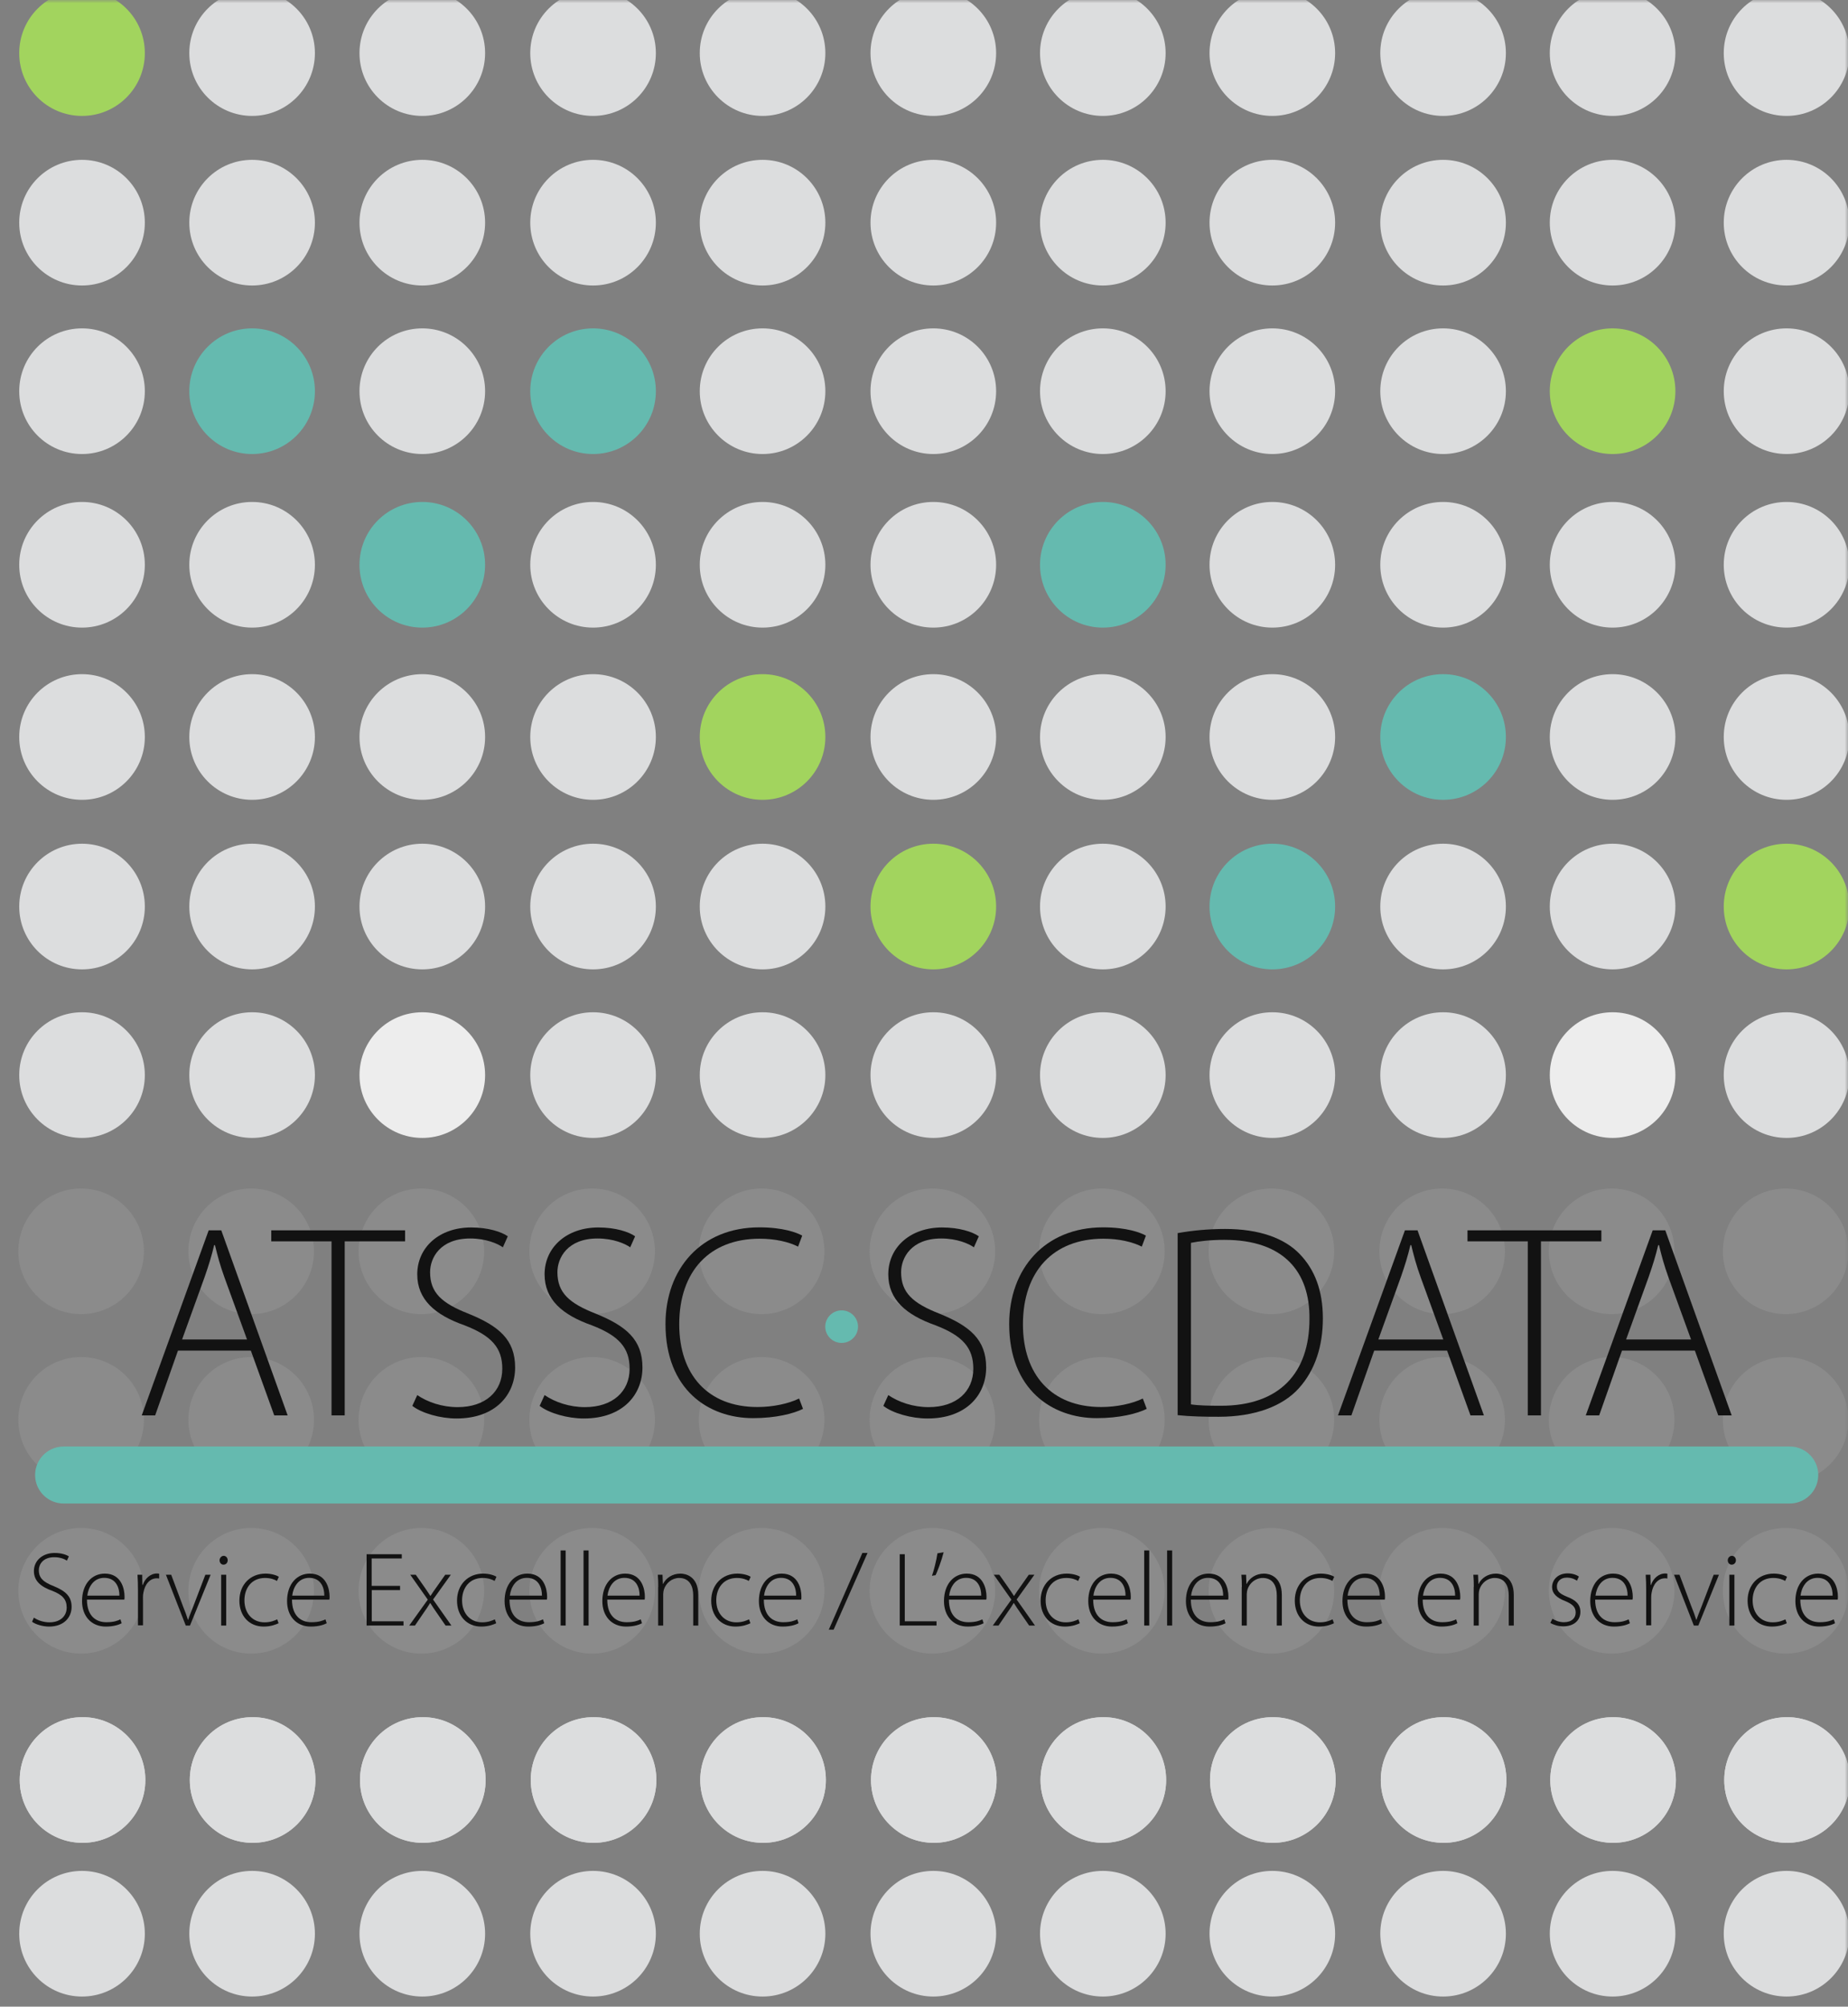 <svg width="281" height="305" viewBox="0 0 281 305" fill="none" xmlns="http://www.w3.org/2000/svg">
<rect x="0" y="0" width="281" height="305" fill="#808080" stroke="none"/>
<mask id="mask0_218_700" style="mask-type:alpha" maskUnits="userSpaceOnUse" x="0" y="0" width="281" height="305">
<rect width="281" height="305" fill="#D9D9D9"/>
</mask>
<g mask="url(#mask0_218_700)">
<path d="M12.473 303.465C17.754 303.465 22.023 299.196 22.023 293.916C22.023 288.635 17.754 284.366 12.473 284.366C7.193 284.366 2.924 288.635 2.924 293.916C2.924 299.196 7.193 303.465 12.473 303.465Z" fill="#DCDDDE"/>
<path d="M38.334 303.465C43.615 303.465 47.884 299.196 47.884 293.916C47.884 288.635 43.615 284.366 38.334 284.366C33.054 284.366 28.785 288.635 28.785 293.916C28.802 299.196 33.072 303.465 38.334 303.465Z" fill="#DCDDDE"/>
<path d="M64.213 303.465C69.493 303.465 73.763 299.196 73.763 293.916C73.763 288.635 69.493 284.366 64.213 284.366C58.933 284.366 54.663 288.635 54.663 293.916C54.663 299.196 58.933 303.465 64.213 303.465Z" fill="#DCDDDE"/>
<path d="M90.178 303.465C95.458 303.465 99.728 299.196 99.728 293.916C99.728 288.635 95.458 284.366 90.178 284.366C84.898 284.366 80.628 288.635 80.628 293.916C80.628 299.196 84.898 303.465 90.178 303.465Z" fill="#DCDDDE"/>
<path d="M141.917 303.465C147.197 303.465 151.467 299.196 151.467 293.916C151.467 288.635 147.197 284.366 141.917 284.366C136.637 284.366 132.367 288.635 132.367 293.916C132.367 299.196 136.654 303.465 141.917 303.465Z" fill="#DCDDDE"/>
<path d="M219.43 303.465C224.71 303.465 228.98 299.196 228.98 293.916C228.98 288.635 224.71 284.366 219.43 284.366C214.15 284.366 209.88 288.635 209.88 293.916C209.898 299.196 214.167 303.465 219.43 303.465Z" fill="#DCDDDE"/>
<path d="M115.952 303.465C121.232 303.465 125.501 299.196 125.501 293.916C125.501 288.635 121.232 284.366 115.952 284.366C110.671 284.366 106.402 288.635 106.402 293.916C106.402 299.196 110.689 303.465 115.952 303.465Z" fill="#DCDDDE"/>
<path d="M193.465 303.465C198.745 303.465 203.014 299.196 203.014 293.916C203.014 288.635 198.745 284.366 193.465 284.366C188.185 284.366 183.915 288.635 183.915 293.916C183.932 299.196 188.202 303.465 193.465 303.465Z" fill="#DCDDDE"/>
<path d="M167.691 303.465C172.971 303.465 177.24 299.196 177.24 293.916C177.24 288.635 172.971 284.366 167.691 284.366C162.41 284.366 158.141 288.635 158.141 293.916C158.141 299.196 162.428 303.465 167.691 303.465Z" fill="#DCDDDE"/>
<path d="M245.204 303.465C250.484 303.465 254.753 299.196 254.753 293.916C254.753 288.635 250.484 284.366 245.204 284.366C239.923 284.366 235.654 288.635 235.654 293.916C235.671 299.196 239.941 303.465 245.204 303.465Z" fill="#DCDDDE"/>
<path d="M271.657 303.465C276.937 303.465 281.206 299.196 281.206 293.916C281.206 288.635 276.937 284.366 271.657 284.366C266.377 284.366 262.107 288.635 262.107 293.916C262.107 299.196 266.377 303.465 271.657 303.465Z" fill="#DCDDDE"/>
<path d="M12.473 172.959C17.754 172.959 22.023 168.689 22.023 163.409C22.023 158.129 17.754 153.859 12.473 153.859C7.193 153.859 2.924 158.129 2.924 163.409C2.924 168.689 7.193 172.959 12.473 172.959Z" fill="#DCDDDE"/>
<path d="M38.334 172.959C43.614 172.959 47.884 168.689 47.884 163.409C47.884 158.129 43.614 153.859 38.334 153.859C33.054 153.859 28.784 158.129 28.784 163.409C28.784 168.689 33.071 172.959 38.334 172.959Z" fill="#DCDDDE"/>
<path d="M64.213 172.959C69.493 172.959 73.763 168.689 73.763 163.409C73.763 158.129 69.493 153.859 64.213 153.859C58.933 153.859 54.663 158.129 54.663 163.409C54.663 168.689 58.933 172.959 64.213 172.959Z" fill="#EDEDED"/>
<path d="M90.178 172.959C95.458 172.959 99.728 168.689 99.728 163.409C99.728 158.129 95.458 153.859 90.178 153.859C84.898 153.859 80.628 158.129 80.628 163.409C80.628 168.689 84.898 172.959 90.178 172.959Z" fill="#DCDDDE"/>
<path d="M141.917 172.959C147.197 172.959 151.466 168.689 151.466 163.409C151.466 158.129 147.197 153.859 141.917 153.859C136.637 153.859 132.367 158.129 132.367 163.409C132.367 168.689 136.654 172.959 141.917 172.959Z" fill="#DCDDDE"/>
<path d="M219.43 172.959C224.71 172.959 228.98 168.689 228.98 163.409C228.98 158.129 224.71 153.859 219.43 153.859C214.15 153.859 209.88 158.129 209.88 163.409C209.88 168.689 214.167 172.959 219.43 172.959Z" fill="#DCDDDE"/>
<path d="M115.952 172.959C121.232 172.959 125.501 168.689 125.501 163.409C125.501 158.129 121.232 153.859 115.952 153.859C110.671 153.859 106.402 158.129 106.402 163.409C106.402 168.689 110.689 172.959 115.952 172.959Z" fill="#DCDDDE"/>
<path d="M193.464 172.959C198.745 172.959 203.014 168.689 203.014 163.409C203.014 158.129 198.745 153.859 193.464 153.859C188.184 153.859 183.915 158.129 183.915 163.409C183.915 168.689 188.202 172.959 193.464 172.959Z" fill="#DCDDDE"/>
<path d="M167.691 172.959C172.971 172.959 177.24 168.689 177.24 163.409C177.24 158.129 172.971 153.859 167.691 153.859C162.411 153.859 158.141 158.129 158.141 163.409C158.141 168.689 162.428 172.959 167.691 172.959Z" fill="#DCDDDE"/>
<path d="M245.204 172.959C250.484 172.959 254.753 168.689 254.753 163.409C254.753 158.129 250.484 153.859 245.204 153.859C239.923 153.859 235.654 158.129 235.654 163.409C235.654 168.689 239.941 172.959 245.204 172.959Z" fill="#EDEDED"/>
<path d="M271.657 172.959C276.937 172.959 281.207 168.689 281.207 163.409C281.207 158.129 276.937 153.859 271.657 153.859C266.377 153.859 262.107 158.129 262.107 163.409C262.107 168.689 266.377 172.959 271.657 172.959Z" fill="#DCDDDE"/>
<g opacity="0.12">
<path d="M12.334 199.743C17.614 199.743 21.884 195.473 21.884 190.193C21.884 184.913 17.614 180.644 12.334 180.644C7.054 180.644 2.784 184.913 2.784 190.193C2.784 195.473 7.054 199.743 12.334 199.743Z" fill="#DCDDDE"/>
<path d="M38.195 199.743C43.475 199.743 47.745 195.473 47.745 190.193C47.745 184.913 43.475 180.643 38.195 180.643C32.915 180.643 28.645 184.913 28.645 190.193C28.645 195.473 32.932 199.743 38.195 199.743Z" fill="#DCDDDE"/>
<path d="M64.073 199.743C69.353 199.743 73.623 195.473 73.623 190.193C73.623 184.913 69.353 180.643 64.073 180.643C58.793 180.643 54.524 184.913 54.524 190.193C54.524 195.473 58.793 199.743 64.073 199.743Z" fill="#DCDDDE"/>
<path d="M90.038 199.743C95.319 199.743 99.588 195.473 99.588 190.193C99.588 184.913 95.319 180.643 90.038 180.643C84.758 180.643 80.489 184.913 80.489 190.193C80.489 195.473 84.758 199.743 90.038 199.743Z" fill="#DCDDDE"/>
<path d="M141.778 199.743C147.058 199.743 151.327 195.473 151.327 190.193C151.327 184.913 147.058 180.643 141.778 180.643C136.498 180.643 132.228 184.913 132.228 190.193C132.228 195.473 136.498 199.743 141.778 199.743Z" fill="#DCDDDE"/>
<path d="M219.291 199.743C224.571 199.743 228.84 195.473 228.84 190.193C228.84 184.913 224.571 180.643 219.291 180.643C214.01 180.643 209.741 184.913 209.741 190.193C209.741 195.473 214.028 199.743 219.291 199.743Z" fill="#DCDDDE"/>
<path d="M115.812 199.743C121.092 199.743 125.362 195.473 125.362 190.193C125.362 184.913 121.092 180.643 115.812 180.643C110.532 180.643 106.262 184.913 106.262 190.193C106.262 195.473 110.532 199.743 115.812 199.743Z" fill="#DCDDDE"/>
<path d="M193.325 199.743C198.606 199.743 202.875 195.473 202.875 190.193C202.875 184.913 198.606 180.643 193.325 180.643C188.045 180.643 183.776 184.913 183.776 190.193C183.776 195.473 188.063 199.743 193.325 199.743Z" fill="#DCDDDE"/>
<path d="M167.551 199.743C172.831 199.743 177.101 195.473 177.101 190.193C177.101 184.913 172.831 180.643 167.551 180.643C162.271 180.643 158.002 184.913 158.002 190.193C158.002 195.473 162.271 199.743 167.551 199.743Z" fill="#DCDDDE"/>
<path d="M245.064 199.743C250.344 199.743 254.614 195.473 254.614 190.193C254.614 184.913 250.344 180.643 245.064 180.643C239.784 180.643 235.514 184.913 235.514 190.193C235.514 195.473 239.801 199.743 245.064 199.743Z" fill="#DCDDDE"/>
<path d="M271.517 199.743C276.798 199.743 281.067 195.473 281.067 190.193C281.067 184.913 276.798 180.643 271.517 180.643C266.237 180.643 261.968 184.913 261.968 190.193C261.968 195.473 266.237 199.743 271.517 199.743Z" fill="#DCDDDE"/>
</g>
<g opacity="0.12">
<path d="M12.334 225.36C17.614 225.36 21.884 221.091 21.884 215.811C21.884 210.53 17.614 206.261 12.334 206.261C7.054 206.261 2.784 210.53 2.784 215.811C2.784 221.091 7.054 225.36 12.334 225.36Z" fill="#DCDDDE"/>
<path d="M38.195 225.36C43.475 225.36 47.745 221.091 47.745 215.811C47.745 210.53 43.475 206.261 38.195 206.261C32.915 206.261 28.645 210.53 28.645 215.811C28.645 221.091 32.932 225.36 38.195 225.36Z" fill="#DCDDDE"/>
<path d="M64.073 225.36C69.353 225.36 73.623 221.091 73.623 215.811C73.623 210.53 69.353 206.261 64.073 206.261C58.793 206.261 54.524 210.53 54.524 215.811C54.524 221.091 58.793 225.36 64.073 225.36Z" fill="#DCDDDE"/>
<path d="M90.038 225.36C95.319 225.36 99.588 221.091 99.588 215.811C99.588 210.53 95.319 206.261 90.038 206.261C84.758 206.261 80.489 210.53 80.489 215.811C80.489 221.091 84.758 225.36 90.038 225.36Z" fill="#DCDDDE"/>
<path d="M141.778 225.36C147.058 225.36 151.327 221.091 151.327 215.811C151.327 210.53 147.058 206.261 141.778 206.261C136.498 206.261 132.228 210.53 132.228 215.811C132.228 221.091 136.498 225.36 141.778 225.36Z" fill="#DCDDDE"/>
<path d="M219.291 225.36C224.571 225.36 228.84 221.091 228.84 215.811C228.84 210.53 224.571 206.261 219.291 206.261C214.01 206.261 209.741 210.53 209.741 215.811C209.741 221.091 214.028 225.36 219.291 225.36Z" fill="#DCDDDE"/>
<path d="M115.812 225.36C121.092 225.36 125.362 221.091 125.362 215.811C125.362 210.53 121.092 206.261 115.812 206.261C110.532 206.261 106.262 210.53 106.262 215.811C106.262 221.091 110.532 225.36 115.812 225.36Z" fill="#DCDDDE"/>
<path d="M193.325 225.36C198.606 225.36 202.875 221.091 202.875 215.811C202.875 210.53 198.606 206.261 193.325 206.261C188.045 206.261 183.776 210.53 183.776 215.811C183.776 221.091 188.063 225.36 193.325 225.36Z" fill="#DCDDDE"/>
<path d="M167.551 225.36C172.831 225.36 177.101 221.091 177.101 215.811C177.101 210.53 172.831 206.261 167.551 206.261C162.271 206.261 158.002 210.53 158.002 215.811C158.002 221.091 162.271 225.36 167.551 225.36Z" fill="#DCDDDE"/>
<path d="M245.064 225.36C250.344 225.36 254.614 221.091 254.614 215.811C254.614 210.53 250.344 206.261 245.064 206.261C239.784 206.261 235.514 210.53 235.514 215.811C235.514 221.091 239.801 225.36 245.064 225.36Z" fill="#DCDDDE"/>
<path d="M271.517 225.36C276.798 225.36 281.067 221.091 281.067 215.811C281.067 210.53 276.798 206.261 271.517 206.261C266.237 206.261 261.968 210.53 261.968 215.811C261.968 221.091 266.237 225.36 271.517 225.36Z" fill="#DCDDDE"/>
</g>
<g opacity="0.12">
<path d="M12.334 251.343C17.614 251.343 21.884 247.074 21.884 241.793C21.884 236.513 17.614 232.244 12.334 232.244C7.054 232.244 2.784 236.513 2.784 241.793C2.784 247.074 7.054 251.343 12.334 251.343Z" fill="#DCDDDE"/>
<path d="M38.195 251.343C43.475 251.343 47.745 247.074 47.745 241.793C47.745 236.513 43.475 232.244 38.195 232.244C32.915 232.244 28.645 236.513 28.645 241.793C28.645 247.074 32.932 251.343 38.195 251.343Z" fill="#DCDDDE"/>
<path d="M64.073 251.343C69.353 251.343 73.623 247.074 73.623 241.793C73.623 236.513 69.353 232.244 64.073 232.244C58.793 232.244 54.524 236.513 54.524 241.793C54.524 247.074 58.793 251.343 64.073 251.343Z" fill="#DCDDDE"/>
<path d="M90.038 251.343C95.319 251.343 99.588 247.074 99.588 241.793C99.588 236.513 95.319 232.244 90.038 232.244C84.758 232.244 80.489 236.513 80.489 241.793C80.489 247.074 84.758 251.343 90.038 251.343Z" fill="#DCDDDE"/>
<path d="M141.778 251.343C147.058 251.343 151.327 247.074 151.327 241.793C151.327 236.513 147.058 232.244 141.778 232.244C136.498 232.244 132.228 236.513 132.228 241.793C132.228 247.074 136.498 251.343 141.778 251.343Z" fill="#DCDDDE"/>
<path d="M219.291 251.343C224.571 251.343 228.84 247.074 228.84 241.793C228.84 236.513 224.571 232.244 219.291 232.244C214.01 232.244 209.741 236.513 209.741 241.793C209.741 247.074 214.028 251.343 219.291 251.343Z" fill="#DCDDDE"/>
<path d="M115.812 251.343C121.092 251.343 125.362 247.074 125.362 241.793C125.362 236.513 121.092 232.244 115.812 232.244C110.532 232.244 106.262 236.513 106.262 241.793C106.262 247.074 110.532 251.343 115.812 251.343Z" fill="#DCDDDE"/>
<path d="M193.325 251.343C198.606 251.343 202.875 247.074 202.875 241.793C202.875 236.513 198.606 232.244 193.325 232.244C188.045 232.244 183.776 236.513 183.776 241.793C183.776 247.074 188.063 251.343 193.325 251.343Z" fill="#DCDDDE"/>
<path d="M167.551 251.343C172.831 251.343 177.101 247.074 177.101 241.793C177.101 236.513 172.831 232.244 167.551 232.244C162.271 232.244 158.002 236.513 158.002 241.793C158.002 247.074 162.271 251.343 167.551 251.343Z" fill="#DCDDDE"/>
<path d="M245.064 251.343C250.344 251.343 254.614 247.074 254.614 241.793C254.614 236.513 250.344 232.244 245.064 232.244C239.784 232.244 235.514 236.513 235.514 241.793C235.514 247.074 239.801 251.343 245.064 251.343Z" fill="#DCDDDE"/>
<path d="M271.517 251.343C276.798 251.343 281.067 247.074 281.067 241.793C281.067 236.513 276.798 232.244 271.517 232.244C266.237 232.244 261.968 236.513 261.968 241.793C261.968 247.074 266.237 251.343 271.517 251.343Z" fill="#DCDDDE"/>
</g>
<path d="M12.473 147.341C17.754 147.341 22.023 143.072 22.023 137.791C22.023 132.511 17.754 128.242 12.473 128.242C7.193 128.242 2.924 132.511 2.924 137.791C2.924 143.072 7.193 147.341 12.473 147.341Z" fill="#DCDDDE"/>
<path d="M38.334 147.341C43.615 147.341 47.884 143.071 47.884 137.791C47.884 132.511 43.615 128.241 38.334 128.241C33.054 128.241 28.785 132.511 28.785 137.791C28.785 143.071 33.072 147.341 38.334 147.341Z" fill="#DCDDDE"/>
<path d="M64.213 147.341C69.493 147.341 73.763 143.071 73.763 137.791C73.763 132.511 69.493 128.241 64.213 128.241C58.933 128.241 54.663 132.511 54.663 137.791C54.663 143.071 58.933 147.341 64.213 147.341Z" fill="#DCDDDE"/>
<path d="M90.178 147.341C95.458 147.341 99.728 143.071 99.728 137.791C99.728 132.511 95.458 128.241 90.178 128.241C84.898 128.241 80.628 132.511 80.628 137.791C80.628 143.071 84.898 147.341 90.178 147.341Z" fill="#DCDDDE"/>
<path d="M141.917 147.341C147.197 147.341 151.467 143.071 151.467 137.791C151.467 132.511 147.197 128.241 141.917 128.241C136.637 128.241 132.367 132.511 132.367 137.791C132.367 143.071 136.654 147.341 141.917 147.341Z" fill="#A2D45E"/>
<path d="M219.43 147.341C224.71 147.341 228.98 143.071 228.98 137.791C228.98 132.511 224.71 128.241 219.43 128.241C214.15 128.241 209.88 132.511 209.88 137.791C209.88 143.071 214.167 147.341 219.43 147.341Z" fill="#DCDDDE"/>
<path d="M115.952 147.341C121.232 147.341 125.501 143.071 125.501 137.791C125.501 132.511 121.232 128.241 115.952 128.241C110.671 128.241 106.402 132.511 106.402 137.791C106.402 143.071 110.689 147.341 115.952 147.341Z" fill="#DCDDDE"/>
<path d="M193.465 147.341C198.745 147.341 203.014 143.071 203.014 137.791C203.014 132.511 198.745 128.241 193.465 128.241C188.185 128.241 183.915 132.511 183.915 137.791C183.915 143.071 188.202 147.341 193.465 147.341Z" fill="#65BAAF"/>
<path d="M167.691 147.341C172.971 147.341 177.24 143.071 177.24 137.791C177.24 132.511 172.971 128.241 167.691 128.241C162.41 128.241 158.141 132.511 158.141 137.791C158.141 143.071 162.428 147.341 167.691 147.341Z" fill="#DCDDDE"/>
<path d="M245.204 147.341C250.484 147.341 254.753 143.071 254.753 137.791C254.753 132.511 250.484 128.241 245.204 128.241C239.923 128.241 235.654 132.511 235.654 137.791C235.654 143.071 239.941 147.341 245.204 147.341Z" fill="#DCDDDE"/>
<path d="M271.657 147.341C276.937 147.341 281.206 143.071 281.206 137.791C281.206 132.511 276.937 128.241 271.657 128.241C266.377 128.241 262.107 132.511 262.107 137.791C262.107 143.071 266.377 147.341 271.657 147.341Z" fill="#A2D45E"/>
<path d="M12.473 121.568C17.754 121.568 22.023 117.299 22.023 112.018C22.023 106.738 17.754 102.469 12.473 102.469C7.193 102.469 2.924 106.738 2.924 112.018C2.924 117.299 7.193 121.568 12.473 121.568Z" fill="#DCDDDE"/>
<path d="M38.334 121.568C43.615 121.568 47.884 117.299 47.884 112.019C47.884 106.738 43.615 102.469 38.334 102.469C33.054 102.469 28.785 106.738 28.785 112.019C28.785 117.299 33.072 121.568 38.334 121.568Z" fill="#DCDDDE"/>
<path d="M64.213 121.568C69.493 121.568 73.763 117.299 73.763 112.019C73.763 106.738 69.493 102.469 64.213 102.469C58.933 102.469 54.663 106.738 54.663 112.019C54.663 117.299 58.933 121.568 64.213 121.568Z" fill="#DCDDDE"/>
<path d="M90.178 121.568C95.458 121.568 99.728 117.299 99.728 112.019C99.728 106.738 95.458 102.469 90.178 102.469C84.898 102.469 80.628 106.738 80.628 112.019C80.628 117.299 84.898 121.568 90.178 121.568Z" fill="#DCDDDE"/>
<path d="M141.917 121.568C147.197 121.568 151.467 117.299 151.467 112.019C151.467 106.738 147.197 102.469 141.917 102.469C136.637 102.469 132.367 106.738 132.367 112.019C132.367 117.299 136.654 121.568 141.917 121.568Z" fill="#DCDDDE"/>
<path d="M219.43 121.568C224.71 121.568 228.98 117.299 228.98 112.019C228.98 106.738 224.71 102.469 219.43 102.469C214.15 102.469 209.88 106.738 209.88 112.019C209.88 117.299 214.167 121.568 219.43 121.568Z" fill="#65BAAF"/>
<path d="M115.952 121.568C121.232 121.568 125.501 117.299 125.501 112.019C125.501 106.738 121.232 102.469 115.952 102.469C110.671 102.469 106.402 106.738 106.402 112.019C106.402 117.299 110.689 121.568 115.952 121.568Z" fill="#A2D45E"/>
<path d="M193.465 121.568C198.745 121.568 203.014 117.299 203.014 112.019C203.014 106.738 198.745 102.469 193.465 102.469C188.185 102.469 183.915 106.738 183.915 112.019C183.915 117.299 188.202 121.568 193.465 121.568Z" fill="#DCDDDE"/>
<path d="M167.691 121.568C172.971 121.568 177.24 117.299 177.24 112.019C177.24 106.738 172.971 102.469 167.691 102.469C162.41 102.469 158.141 106.738 158.141 112.019C158.141 117.299 162.428 121.568 167.691 121.568Z" fill="#DCDDDE"/>
<path d="M245.204 121.568C250.484 121.568 254.753 117.299 254.753 112.019C254.753 106.738 250.484 102.469 245.204 102.469C239.923 102.469 235.654 106.738 235.654 112.019C235.654 117.299 239.941 121.568 245.204 121.568Z" fill="#DCDDDE"/>
<path d="M271.657 121.568C276.937 121.568 281.206 117.299 281.206 112.019C281.206 106.738 276.937 102.469 271.657 102.469C266.377 102.469 262.107 106.738 262.107 112.019C262.107 117.299 266.377 121.568 271.657 121.568Z" fill="#DCDDDE"/>
<path d="M12.473 95.394C17.754 95.394 22.023 91.124 22.023 85.844C22.023 80.564 17.754 76.294 12.473 76.294C7.193 76.294 2.924 80.564 2.924 85.844C2.924 91.124 7.193 95.394 12.473 95.394Z" fill="#DCDDDE"/>
<path d="M38.334 95.394C43.615 95.394 47.884 91.124 47.884 85.844C47.884 80.564 43.615 76.294 38.334 76.294C33.054 76.294 28.785 80.564 28.785 85.844C28.785 91.124 33.072 95.394 38.334 95.394Z" fill="#DCDDDE"/>
<path d="M64.213 95.394C69.493 95.394 73.763 91.124 73.763 85.844C73.763 80.564 69.493 76.294 64.213 76.294C58.933 76.294 54.663 80.564 54.663 85.844C54.663 91.124 58.933 95.394 64.213 95.394Z" fill="#65BAAF"/>
<path d="M90.178 95.394C95.458 95.394 99.728 91.124 99.728 85.844C99.728 80.564 95.458 76.294 90.178 76.294C84.898 76.294 80.628 80.564 80.628 85.844C80.628 91.124 84.898 95.394 90.178 95.394Z" fill="#DCDDDE"/>
<path d="M141.917 95.394C147.197 95.394 151.467 91.124 151.467 85.844C151.467 80.564 147.197 76.294 141.917 76.294C136.637 76.294 132.367 80.564 132.367 85.844C132.367 91.124 136.654 95.394 141.917 95.394Z" fill="#DCDDDE"/>
<path d="M219.43 95.394C224.71 95.394 228.98 91.124 228.98 85.844C228.98 80.564 224.71 76.294 219.43 76.294C214.15 76.294 209.88 80.564 209.88 85.844C209.88 91.124 214.167 95.394 219.43 95.394Z" fill="#DCDDDE"/>
<path d="M115.952 95.394C121.232 95.394 125.501 91.124 125.501 85.844C125.501 80.564 121.232 76.294 115.952 76.294C110.671 76.294 106.402 80.564 106.402 85.844C106.402 91.124 110.689 95.394 115.952 95.394Z" fill="#DCDDDE"/>
<path d="M193.465 95.394C198.745 95.394 203.014 91.124 203.014 85.844C203.014 80.564 198.745 76.294 193.465 76.294C188.185 76.294 183.915 80.564 183.915 85.844C183.915 91.124 188.202 95.394 193.465 95.394Z" fill="#DCDDDE"/>
<path d="M167.691 95.394C172.971 95.394 177.24 91.124 177.24 85.844C177.24 80.564 172.971 76.294 167.691 76.294C162.41 76.294 158.141 80.564 158.141 85.844C158.141 91.124 162.428 95.394 167.691 95.394Z" fill="#65BAAF"/>
<path d="M245.204 95.394C250.484 95.394 254.753 91.124 254.753 85.844C254.753 80.564 250.484 76.294 245.204 76.294C239.923 76.294 235.654 80.564 235.654 85.844C235.654 91.124 239.941 95.394 245.204 95.394Z" fill="#DCDDDE"/>
<path d="M271.657 95.394C276.937 95.394 281.206 91.124 281.206 85.844C281.206 80.564 276.937 76.294 271.657 76.294C266.377 76.294 262.107 80.564 262.107 85.844C262.107 91.124 266.377 95.394 271.657 95.394Z" fill="#DCDDDE"/>
<path d="M12.473 69.01C17.754 69.01 22.023 64.741 22.023 59.461C22.023 54.18 17.754 49.911 12.473 49.911C7.193 49.911 2.924 54.18 2.924 59.461C2.924 64.741 7.193 69.01 12.473 69.01Z" fill="#DCDDDE"/>
<path d="M38.334 69.01C43.615 69.01 47.884 64.741 47.884 59.461C47.884 54.181 43.615 49.911 38.334 49.911C33.054 49.911 28.785 54.181 28.785 59.461C28.785 64.741 33.072 69.01 38.334 69.01Z" fill="#65BAAF"/>
<path d="M64.213 69.01C69.493 69.01 73.763 64.741 73.763 59.461C73.763 54.181 69.493 49.911 64.213 49.911C58.933 49.911 54.663 54.181 54.663 59.461C54.663 64.741 58.933 69.01 64.213 69.01Z" fill="#DCDDDE"/>
<path d="M90.178 69.01C95.458 69.01 99.728 64.741 99.728 59.461C99.728 54.181 95.458 49.911 90.178 49.911C84.898 49.911 80.628 54.181 80.628 59.461C80.628 64.741 84.898 69.01 90.178 69.01Z" fill="#65BAAF"/>
<path d="M141.917 69.01C147.197 69.01 151.467 64.741 151.467 59.461C151.467 54.181 147.197 49.911 141.917 49.911C136.637 49.911 132.367 54.181 132.367 59.461C132.367 64.741 136.654 69.01 141.917 69.01Z" fill="#DCDDDE"/>
<path d="M219.43 69.01C224.71 69.01 228.98 64.741 228.98 59.461C228.98 54.181 224.71 49.911 219.43 49.911C214.15 49.911 209.88 54.181 209.88 59.461C209.88 64.741 214.167 69.01 219.43 69.01Z" fill="#DCDDDE"/>
<path d="M115.952 69.01C121.232 69.01 125.501 64.741 125.501 59.461C125.501 54.181 121.232 49.911 115.952 49.911C110.671 49.911 106.402 54.181 106.402 59.461C106.402 64.741 110.689 69.01 115.952 69.01Z" fill="#DCDDDE"/>
<path d="M193.465 69.01C198.745 69.01 203.014 64.741 203.014 59.461C203.014 54.181 198.745 49.911 193.465 49.911C188.185 49.911 183.915 54.181 183.915 59.461C183.915 64.741 188.202 69.01 193.465 69.01Z" fill="#DCDDDE"/>
<path d="M167.691 69.01C172.971 69.01 177.24 64.741 177.24 59.461C177.24 54.181 172.971 49.911 167.691 49.911C162.41 49.911 158.141 54.181 158.141 59.461C158.141 64.741 162.428 69.01 167.691 69.01Z" fill="#DCDDDE"/>
<path d="M245.204 69.01C250.484 69.01 254.753 64.741 254.753 59.461C254.753 54.181 250.484 49.911 245.204 49.911C239.923 49.911 235.654 54.181 235.654 59.461C235.654 64.741 239.941 69.01 245.204 69.01Z" fill="#A2D45E"/>
<path d="M271.657 69.01C276.937 69.01 281.206 64.741 281.206 59.461C281.206 54.181 276.937 49.911 271.657 49.911C266.377 49.911 262.107 54.181 262.107 59.461C262.107 64.741 266.377 69.01 271.657 69.01Z" fill="#DCDDDE"/>
<path d="M12.473 43.393C17.754 43.393 22.023 39.123 22.023 33.843C22.023 28.563 17.754 24.294 12.473 24.294C7.193 24.294 2.924 28.563 2.924 33.843C2.924 39.123 7.193 43.393 12.473 43.393Z" fill="#DCDDDE"/>
<path d="M38.334 43.394C43.615 43.394 47.884 39.124 47.884 33.844C47.884 28.564 43.615 24.294 38.334 24.294C33.054 24.294 28.785 28.564 28.785 33.844C28.785 39.124 33.072 43.394 38.334 43.394Z" fill="#DCDDDE"/>
<path d="M64.213 43.394C69.493 43.394 73.763 39.124 73.763 33.844C73.763 28.564 69.493 24.294 64.213 24.294C58.933 24.294 54.663 28.564 54.663 33.844C54.663 39.124 58.933 43.394 64.213 43.394Z" fill="#DCDDDE"/>
<path d="M90.178 43.394C95.458 43.394 99.728 39.124 99.728 33.844C99.728 28.564 95.458 24.294 90.178 24.294C84.898 24.294 80.628 28.564 80.628 33.844C80.628 39.124 84.898 43.394 90.178 43.394Z" fill="#DCDDDE"/>
<path d="M141.917 43.394C147.197 43.394 151.467 39.124 151.467 33.844C151.467 28.564 147.197 24.294 141.917 24.294C136.637 24.294 132.367 28.564 132.367 33.844C132.367 39.124 136.654 43.394 141.917 43.394Z" fill="#DCDDDE"/>
<path d="M219.43 43.394C224.71 43.394 228.98 39.124 228.98 33.844C228.98 28.564 224.71 24.294 219.43 24.294C214.15 24.294 209.88 28.564 209.88 33.844C209.88 39.124 214.167 43.394 219.43 43.394Z" fill="#DCDDDE"/>
<path d="M115.952 43.394C121.232 43.394 125.501 39.124 125.501 33.844C125.501 28.564 121.232 24.294 115.952 24.294C110.671 24.294 106.402 28.564 106.402 33.844C106.402 39.124 110.689 43.394 115.952 43.394Z" fill="#DCDDDE"/>
<path d="M193.465 43.394C198.745 43.394 203.014 39.124 203.014 33.844C203.014 28.564 198.745 24.294 193.465 24.294C188.185 24.294 183.915 28.564 183.915 33.844C183.915 39.124 188.202 43.394 193.465 43.394Z" fill="#DCDDDE"/>
<path d="M167.691 43.394C172.971 43.394 177.24 39.124 177.24 33.844C177.24 28.564 172.971 24.294 167.691 24.294C162.41 24.294 158.141 28.564 158.141 33.844C158.141 39.124 162.428 43.394 167.691 43.394Z" fill="#DCDDDE"/>
<path d="M245.204 43.394C250.484 43.394 254.753 39.124 254.753 33.844C254.753 28.564 250.484 24.294 245.204 24.294C239.923 24.294 235.654 28.564 235.654 33.844C235.654 39.124 239.941 43.394 245.204 43.394Z" fill="#DCDDDE"/>
<path d="M271.657 43.394C276.937 43.394 281.206 39.124 281.206 33.844C281.206 28.564 276.937 24.294 271.657 24.294C266.377 24.294 262.107 28.564 262.107 33.844C262.107 39.124 266.377 43.394 271.657 43.394Z" fill="#DCDDDE"/>
<path d="M12.55 280.099C17.83 280.099 22.099 275.83 22.099 270.55C22.099 265.269 17.83 261 12.55 261C7.27 261 3 265.269 3 270.55C3 275.83 7.27 280.099 12.55 280.099Z" fill="#DCDDDE"/>
<path d="M38.411 280.1C43.691 280.1 47.961 275.831 47.961 270.55C47.961 265.27 43.691 261.001 38.411 261.001C33.131 261.001 28.861 265.27 28.861 270.55C28.861 275.831 33.148 280.1 38.411 280.1Z" fill="#DCDDDE"/>
<path d="M64.289 280.1C69.569 280.1 73.839 275.831 73.839 270.55C73.839 265.27 69.569 261.001 64.289 261.001C59.009 261.001 54.739 265.27 54.739 270.55C54.739 275.831 59.009 280.1 64.289 280.1Z" fill="#DCDDDE"/>
<path d="M90.254 280.1C95.534 280.1 99.804 275.831 99.804 270.55C99.804 265.27 95.534 261.001 90.254 261.001C84.974 261.001 80.705 265.27 80.705 270.55C80.705 275.831 84.974 280.1 90.254 280.1Z" fill="#DCDDDE"/>
<path d="M141.994 280.1C147.274 280.1 151.543 275.831 151.543 270.55C151.543 265.27 147.274 261.001 141.994 261.001C136.713 261.001 132.444 265.27 132.444 270.55C132.444 275.831 136.731 280.1 141.994 280.1Z" fill="#DCDDDE"/>
<path d="M219.506 280.1C224.786 280.1 229.056 275.831 229.056 270.55C229.056 265.27 224.786 261.001 219.506 261.001C214.226 261.001 209.957 265.27 209.957 270.55C209.957 275.831 214.243 280.1 219.506 280.1Z" fill="#DCDDDE"/>
<path d="M116.028 280.1C121.308 280.1 125.578 275.831 125.578 270.55C125.578 265.27 121.308 261.001 116.028 261.001C110.748 261.001 106.478 265.27 106.478 270.55C106.478 275.831 110.765 280.1 116.028 280.1Z" fill="#DCDDDE"/>
<path d="M193.541 280.1C198.821 280.1 203.091 275.831 203.091 270.55C203.091 265.27 198.821 261.001 193.541 261.001C188.261 261.001 183.991 265.27 183.991 270.55C183.991 275.831 188.278 280.1 193.541 280.1Z" fill="#DCDDDE"/>
<path d="M167.767 280.1C173.047 280.1 177.317 275.831 177.317 270.55C177.317 265.27 173.047 261.001 167.767 261.001C162.487 261.001 158.217 265.27 158.217 270.55C158.217 275.831 162.504 280.1 167.767 280.1Z" fill="#DCDDDE"/>
<path d="M245.28 280.1C250.56 280.1 254.83 275.831 254.83 270.55C254.83 265.27 250.56 261.001 245.28 261.001C240 261.001 235.73 265.27 235.73 270.55C235.73 275.831 240.017 280.1 245.28 280.1Z" fill="#DCDDDE"/>
<path d="M271.733 280.1C277.013 280.1 281.283 275.831 281.283 270.55C281.283 265.27 277.013 261.001 271.733 261.001C266.453 261.001 262.183 265.27 262.183 270.55C262.183 275.831 266.453 280.1 271.733 280.1Z" fill="#DCDDDE"/>
<path d="M12.55 280.099C17.83 280.099 22.099 275.83 22.099 270.55C22.099 265.269 17.83 261 12.55 261C7.27 261 3 265.269 3 270.55C3 275.83 7.27 280.099 12.55 280.099Z" fill="#DCDDDE"/>
<path d="M38.411 280.1C43.691 280.1 47.961 275.831 47.961 270.55C47.961 265.27 43.691 261.001 38.411 261.001C33.131 261.001 28.861 265.27 28.861 270.55C28.861 275.831 33.148 280.1 38.411 280.1Z" fill="#DCDDDE"/>
<path d="M64.289 280.1C69.569 280.1 73.839 275.831 73.839 270.55C73.839 265.27 69.569 261.001 64.289 261.001C59.009 261.001 54.739 265.27 54.739 270.55C54.739 275.831 59.009 280.1 64.289 280.1Z" fill="#DCDDDE"/>
<path d="M90.254 280.1C95.534 280.1 99.804 275.831 99.804 270.55C99.804 265.27 95.534 261.001 90.254 261.001C84.974 261.001 80.705 265.27 80.705 270.55C80.705 275.831 84.974 280.1 90.254 280.1Z" fill="#DCDDDE"/>
<path d="M141.994 280.1C147.274 280.1 151.543 275.831 151.543 270.55C151.543 265.27 147.274 261.001 141.994 261.001C136.713 261.001 132.444 265.27 132.444 270.55C132.444 275.831 136.731 280.1 141.994 280.1Z" fill="#DCDDDE"/>
<path d="M219.506 280.1C224.786 280.1 229.056 275.831 229.056 270.55C229.056 265.27 224.786 261.001 219.506 261.001C214.226 261.001 209.957 265.27 209.957 270.55C209.957 275.831 214.243 280.1 219.506 280.1Z" fill="#DCDDDE"/>
<path d="M116.028 280.1C121.308 280.1 125.578 275.831 125.578 270.55C125.578 265.27 121.308 261.001 116.028 261.001C110.748 261.001 106.478 265.27 106.478 270.55C106.478 275.831 110.765 280.1 116.028 280.1Z" fill="#DCDDDE"/>
<path d="M193.541 280.1C198.821 280.1 203.091 275.831 203.091 270.55C203.091 265.27 198.821 261.001 193.541 261.001C188.261 261.001 183.991 265.27 183.991 270.55C183.991 275.831 188.278 280.1 193.541 280.1Z" fill="#DCDDDE"/>
<path d="M167.767 280.1C173.047 280.1 177.317 275.831 177.317 270.55C177.317 265.27 173.047 261.001 167.767 261.001C162.487 261.001 158.217 265.27 158.217 270.55C158.217 275.831 162.504 280.1 167.767 280.1Z" fill="#DCDDDE"/>
<path d="M245.28 280.1C250.56 280.1 254.83 275.831 254.83 270.55C254.83 265.27 250.56 261.001 245.28 261.001C240 261.001 235.73 265.27 235.73 270.55C235.73 275.831 240.017 280.1 245.28 280.1Z" fill="#DCDDDE"/>
<path d="M271.733 280.1C277.013 280.1 281.283 275.831 281.283 270.55C281.283 265.27 277.013 261.001 271.733 261.001C266.453 261.001 262.183 265.27 262.183 270.55C262.183 275.831 266.453 280.1 271.733 280.1Z" fill="#DCDDDE"/>
<path d="M12.473 17.619C17.754 17.619 22.023 13.35 22.023 8.07C22.023 2.789 17.754 -1.48 12.473 -1.48C7.193 -1.48 2.924 2.789 2.924 8.07C2.924 13.35 7.193 17.619 12.473 17.619Z" fill="#A2D45E"/>
<path d="M38.334 17.619C43.615 17.619 47.884 13.35 47.884 8.07C47.884 2.789 43.615 -1.48 38.334 -1.48C33.054 -1.48 28.785 2.789 28.785 8.07C28.785 13.35 33.072 17.619 38.334 17.619Z" fill="#DCDDDE"/>
<path d="M64.213 17.619C69.493 17.619 73.763 13.35 73.763 8.07C73.763 2.789 69.493 -1.48 64.213 -1.48C58.933 -1.48 54.663 2.789 54.663 8.07C54.663 13.35 58.933 17.619 64.213 17.619Z" fill="#DCDDDE"/>
<path d="M90.178 17.619C95.458 17.619 99.728 13.35 99.728 8.07C99.728 2.789 95.458 -1.48 90.178 -1.48C84.898 -1.48 80.628 2.789 80.628 8.07C80.628 13.35 84.898 17.619 90.178 17.619Z" fill="#DCDDDE"/>
<path d="M141.917 17.619C147.197 17.619 151.467 13.35 151.467 8.07C151.467 2.789 147.197 -1.48 141.917 -1.48C136.637 -1.48 132.367 2.789 132.367 8.07C132.367 13.35 136.654 17.619 141.917 17.619Z" fill="#DCDDDE"/>
<path d="M219.43 17.619C224.71 17.619 228.98 13.35 228.98 8.07C228.98 2.789 224.71 -1.48 219.43 -1.48C214.15 -1.48 209.88 2.789 209.88 8.07C209.88 13.35 214.167 17.619 219.43 17.619Z" fill="#DCDDDE"/>
<path d="M115.952 17.619C121.232 17.619 125.501 13.35 125.501 8.07C125.501 2.789 121.232 -1.48 115.952 -1.48C110.671 -1.48 106.402 2.789 106.402 8.07C106.402 13.35 110.689 17.619 115.952 17.619Z" fill="#DCDDDE"/>
<path d="M193.465 17.619C198.745 17.619 203.014 13.35 203.014 8.07C203.014 2.789 198.745 -1.48 193.465 -1.48C188.185 -1.48 183.915 2.789 183.915 8.07C183.915 13.35 188.202 17.619 193.465 17.619Z" fill="#DCDDDE"/>
<path d="M167.691 17.619C172.971 17.619 177.24 13.35 177.24 8.07C177.24 2.789 172.971 -1.48 167.691 -1.48C162.41 -1.48 158.141 2.789 158.141 8.07C158.141 13.35 162.428 17.619 167.691 17.619Z" fill="#DCDDDE"/>
<path d="M245.204 17.619C250.484 17.619 254.753 13.35 254.753 8.07C254.753 2.789 250.484 -1.48 245.204 -1.48C239.923 -1.48 235.654 2.789 235.654 8.07C235.654 13.35 239.941 17.619 245.204 17.619Z" fill="#DCDDDE"/>
<path d="M271.657 17.619C276.937 17.619 281.206 13.35 281.206 8.07C281.206 2.789 276.937 -1.48 271.657 -1.48C266.377 -1.48 262.107 2.789 262.107 8.07C262.107 13.35 266.377 17.619 271.657 17.619Z" fill="#DCDDDE"/>
<path d="M27.06 205.286L23.592 215.132H21.553L31.73 187.005H33.647L43.737 215.132H41.698L38.143 205.286H27.06ZM37.568 203.613L34.152 194.22C33.438 192.251 33.072 190.839 32.689 189.253H32.567C32.183 190.874 31.73 192.338 31.103 194.133L27.687 203.595H37.568V203.613Z" fill="#121212"/>
<path d="M50.428 188.678H41.245V187.005H61.599V188.678H52.415V215.132H50.411V188.678H50.428Z" fill="#121212"/>
<path d="M63.446 212.047C65.032 213.128 67.245 213.877 69.58 213.877C73.797 213.877 76.377 211.507 76.377 208.039C76.377 204.868 74.756 203.038 70.661 201.452C66.147 199.866 63.446 197.531 63.446 193.697C63.446 189.567 66.827 186.57 71.619 186.57C74.251 186.57 76.255 187.232 77.213 187.912L76.464 189.585C75.715 189.044 73.919 188.243 71.497 188.243C66.949 188.243 65.398 191.17 65.398 193.366C65.398 196.503 67.193 198.089 71.236 199.675C75.871 201.557 78.328 203.63 78.328 207.848C78.328 211.943 75.401 215.602 69.406 215.602C66.984 215.602 64.143 214.818 62.697 213.685L63.446 212.047Z" fill="#121212"/>
<path d="M82.807 212.047C84.393 213.128 86.606 213.877 88.941 213.877C93.158 213.877 95.737 211.507 95.737 208.039C95.737 204.868 94.117 203.038 90.022 201.452C85.508 199.866 82.807 197.531 82.807 193.697C82.807 189.567 86.188 186.57 90.98 186.57C93.612 186.57 95.615 187.232 96.574 187.912L95.825 189.585C95.075 189.044 93.28 188.243 90.858 188.243C86.31 188.243 84.759 191.17 84.759 193.366C84.759 196.503 86.554 198.089 90.597 199.675C95.232 201.557 97.689 203.63 97.689 207.848C97.689 211.943 94.762 215.602 88.767 215.602C86.345 215.602 83.504 214.818 82.058 213.685L82.807 212.047Z" fill="#121212"/>
<path d="M122.103 214.139C120.692 214.853 117.973 215.55 114.505 215.55C107.709 215.55 101.192 211.211 101.192 201.243C101.192 192.896 106.576 186.552 115.464 186.552C119.054 186.552 121.145 187.337 121.981 187.807L121.354 189.48C119.943 188.766 117.886 188.278 115.516 188.278C107.918 188.278 103.283 193.209 103.283 201.295C103.283 208.928 107.622 213.86 115.168 213.86C117.538 213.86 119.89 213.354 121.511 212.57L122.103 214.139Z" fill="#121212"/>
<path d="M127.976 204.118C126.599 204.118 125.484 203.002 125.484 201.643C125.484 200.284 126.599 199.169 127.976 199.169C129.353 199.169 130.468 200.284 130.468 201.643C130.468 203.002 129.353 204.118 127.976 204.118Z" fill="#65BAAF"/>
<path d="M135.069 212.047C136.654 213.128 138.868 213.877 141.203 213.877C145.42 213.877 147.999 211.507 147.999 208.039C147.999 204.868 146.378 203.038 142.283 201.452C137.77 199.866 135.069 197.531 135.069 193.697C135.069 189.567 138.449 186.57 143.242 186.57C145.873 186.57 147.877 187.232 148.835 187.912L148.086 189.585C147.337 189.044 145.542 188.243 143.12 188.243C138.571 188.243 137.02 191.17 137.02 193.366C137.02 196.503 138.815 198.089 142.858 199.675C147.494 201.557 149.951 203.63 149.951 207.848C149.951 211.943 147.023 215.602 141.028 215.602C138.606 215.602 135.766 214.818 134.319 213.685L135.069 212.047Z" fill="#121212"/>
<path d="M174.365 214.139C172.954 214.853 170.235 215.55 166.767 215.55C159.971 215.55 153.453 211.211 153.453 201.243C153.453 192.896 158.838 186.552 167.726 186.552C171.316 186.552 173.407 187.337 174.243 187.807L173.616 189.48C172.204 188.766 170.148 188.278 167.778 188.278C160.18 188.278 155.545 193.209 155.545 201.295C155.545 208.928 159.884 213.86 167.429 213.86C169.799 213.86 172.152 213.354 173.773 212.57L174.365 214.139Z" fill="#121212"/>
<path d="M179.088 187.424C181.266 187.04 183.636 186.796 186.302 186.796C191.426 186.796 195.312 188.173 197.647 190.63C199.895 192.965 201.15 196.137 201.15 200.389C201.15 204.519 200.017 208.231 197.473 211.036C195.016 213.755 190.763 215.341 185.326 215.341C183.148 215.341 181.109 215.306 179.07 215.097V187.424H179.088ZM181.092 213.459C182.224 213.633 183.845 213.668 185.64 213.668C194.65 213.668 199.111 208.614 199.111 200.476C199.198 193.349 195.225 188.452 186.18 188.452C184.002 188.452 182.294 188.661 181.092 188.905V213.459Z" fill="#121212"/>
<path d="M208.957 205.286L205.489 215.132H203.45L213.627 187.005H215.544L225.634 215.132H223.595L220.04 205.286H208.957ZM219.465 203.613L216.049 194.22C215.335 192.251 214.969 190.839 214.585 189.253H214.463C214.08 190.874 213.627 192.338 213 194.133L209.584 203.595H219.465V203.613Z" fill="#121212"/>
<path d="M232.325 188.678H223.142V187.005H243.496V188.678H234.312V215.132H232.308V188.678H232.325Z" fill="#121212"/>
<path d="M246.632 205.286L243.165 215.132H241.126L251.303 187.005H253.22L263.31 215.132H261.271L257.716 205.286H246.632ZM257.141 203.613L253.725 194.22C253.011 192.251 252.645 190.839 252.261 189.253H252.139C251.756 190.874 251.303 192.338 250.675 194.133L247.26 203.595H257.141V203.613Z" fill="#121212"/>
<path d="M9.668 224.193H272.145" stroke="#65BAAF" stroke-width="8.66" stroke-linecap="round" stroke-linejoin="round"/>
<path d="M5.155 245.871C5.765 246.29 6.619 246.586 7.525 246.586C9.145 246.586 10.139 245.662 10.139 244.338C10.139 243.118 9.511 242.403 7.943 241.794C6.2 241.184 5.155 240.277 5.155 238.796C5.155 237.21 6.462 236.043 8.309 236.043C9.32 236.043 10.086 236.304 10.47 236.566L10.174 237.21C9.877 237.001 9.198 236.688 8.257 236.688C6.497 236.688 5.904 237.82 5.904 238.657C5.904 239.859 6.601 240.469 8.152 241.079C9.93 241.811 10.888 242.613 10.888 244.233C10.888 245.802 9.755 247.231 7.455 247.231C6.531 247.231 5.434 246.917 4.876 246.499L5.155 245.871Z" fill="#121212"/>
<path d="M13.223 243.136C13.223 245.593 14.565 246.569 16.168 246.569C17.301 246.569 17.876 246.342 18.312 246.133L18.503 246.725C18.207 246.882 17.423 247.231 16.081 247.231C13.868 247.231 12.474 245.628 12.474 243.362C12.474 240.783 13.955 239.18 15.942 239.18C18.469 239.18 18.939 241.55 18.939 242.665C18.939 242.874 18.939 242.979 18.904 243.136H13.223ZM18.155 242.526C18.172 241.445 17.719 239.825 15.855 239.825C14.147 239.825 13.415 241.341 13.276 242.526H18.155Z" fill="#121212"/>
<path d="M20.978 241.672C20.978 240.905 20.96 240.121 20.908 239.354H21.623L21.657 240.905H21.71C22.041 239.946 22.843 239.162 23.888 239.162C23.993 239.162 24.115 239.18 24.202 239.197V239.929C24.097 239.894 23.975 239.894 23.836 239.894C22.773 239.894 22.023 240.818 21.814 242.055C21.762 242.282 21.745 242.543 21.745 242.787V247.039H20.978V241.672Z" fill="#121212"/>
<path d="M26.032 239.354L27.826 244.146C28.14 244.896 28.367 245.558 28.576 246.203H28.611C28.82 245.558 29.116 244.878 29.395 244.146L31.225 239.354H32.026L28.89 247.074H28.245L25.23 239.354H26.032Z" fill="#121212"/>
<path d="M34.623 237.158C34.623 237.507 34.379 237.82 33.978 237.82C33.63 237.82 33.386 237.507 33.386 237.158C33.386 236.81 33.664 236.479 34.013 236.479C34.361 236.479 34.623 236.775 34.623 237.158ZM33.63 247.074V239.354H34.396V247.074H33.63Z" fill="#121212"/>
<path d="M42.36 246.725C42.029 246.882 41.227 247.231 40.095 247.231C37.882 247.231 36.4 245.61 36.4 243.292C36.4 240.853 38.073 239.18 40.374 239.18C41.315 239.18 42.116 239.459 42.395 239.668L42.116 240.295C41.75 240.086 41.158 239.842 40.304 239.842C38.23 239.842 37.167 241.428 37.167 243.24C37.167 245.262 38.439 246.586 40.217 246.586C41.14 246.586 41.733 246.325 42.151 246.133L42.36 246.725Z" fill="#121212"/>
<path d="M44.399 243.136C44.399 245.593 45.741 246.569 47.344 246.569C48.477 246.569 49.052 246.342 49.487 246.133L49.679 246.725C49.383 246.882 48.599 247.231 47.257 247.231C45.044 247.231 43.65 245.628 43.65 243.362C43.65 240.783 45.131 239.18 47.117 239.18C49.644 239.18 50.115 241.55 50.115 242.665C50.115 242.874 50.115 242.979 50.08 243.136H44.399ZM49.313 242.526C49.331 241.445 48.878 239.825 47.013 239.825C45.305 239.825 44.573 241.341 44.434 242.526H49.313Z" fill="#121212"/>
<path d="M60.85 241.689H56.528V246.429H61.355V247.074H55.744V236.235H61.094V236.88H56.51V241.045H60.832V241.689H60.85Z" fill="#121212"/>
<path d="M63.219 239.354L64.544 241.236C64.858 241.707 65.136 242.09 65.433 242.561H65.467C65.764 242.09 66.06 241.672 66.374 241.236L67.698 239.354H68.552L65.851 243.118L68.639 247.074H67.75L66.391 245.105C66.043 244.617 65.746 244.164 65.433 243.658H65.398C65.101 244.164 64.805 244.582 64.439 245.105L63.097 247.074H62.226L65.049 243.136L62.383 239.354H63.219Z" fill="#121212"/>
<path d="M75.453 246.725C75.122 246.882 74.32 247.231 73.187 247.231C70.974 247.231 69.493 245.61 69.493 243.292C69.493 240.853 71.166 239.18 73.466 239.18C74.407 239.18 75.209 239.459 75.488 239.668L75.209 240.295C74.843 240.086 74.25 239.842 73.396 239.842C71.323 239.842 70.26 241.428 70.26 243.24C70.26 245.262 71.532 246.586 73.309 246.586C74.233 246.586 74.825 246.325 75.244 246.133L75.453 246.725Z" fill="#121212"/>
<path d="M77.474 243.136C77.474 245.593 78.816 246.569 80.419 246.569C81.552 246.569 82.127 246.342 82.563 246.133L82.754 246.725C82.458 246.882 81.674 247.231 80.332 247.231C78.119 247.231 76.725 245.628 76.725 243.362C76.725 240.783 78.206 239.18 80.193 239.18C82.72 239.18 83.19 241.55 83.19 242.665C83.19 242.874 83.19 242.979 83.155 243.136H77.474ZM82.406 242.526C82.423 241.445 81.97 239.825 80.106 239.825C78.398 239.825 77.666 241.341 77.527 242.526H82.406Z" fill="#121212"/>
<path d="M85.247 235.66H86.013V247.074H85.247V235.66Z" fill="#121212"/>
<path d="M88.732 235.66H89.499V247.074H88.732V235.66Z" fill="#121212"/>
<path d="M92.339 243.136C92.339 245.593 93.681 246.569 95.284 246.569C96.417 246.569 96.992 246.342 97.427 246.133L97.619 246.725C97.323 246.882 96.539 247.231 95.197 247.231C92.984 247.231 91.59 245.628 91.59 243.362C91.59 240.783 93.071 239.18 95.058 239.18C97.584 239.18 98.055 241.55 98.055 242.665C98.055 242.874 98.055 242.979 98.02 243.136H92.339ZM97.253 242.526C97.271 241.445 96.817 239.825 94.953 239.825C93.245 239.825 92.513 241.341 92.374 242.526H97.253Z" fill="#121212"/>
<path d="M100.094 241.201C100.094 240.487 100.077 239.964 100.024 239.354H100.739L100.791 240.748H100.826C101.244 239.877 102.22 239.18 103.475 239.18C104.207 239.18 106.176 239.546 106.176 242.439V247.074H105.409V242.508C105.409 241.114 104.869 239.842 103.266 239.842C102.185 239.842 101.262 240.609 100.948 241.602C100.896 241.794 100.843 242.055 100.843 242.299V247.074H100.077V241.201H100.094Z" fill="#121212"/>
<path d="M114.105 246.725C113.774 246.882 112.972 247.231 111.839 247.231C109.626 247.231 108.145 245.61 108.145 243.292C108.145 240.853 109.818 239.18 112.118 239.18C113.059 239.18 113.861 239.459 114.14 239.668L113.861 240.295C113.495 240.086 112.902 239.842 112.048 239.842C109.975 239.842 108.912 241.428 108.912 243.24C108.912 245.262 110.184 246.586 111.961 246.586C112.885 246.586 113.477 246.325 113.896 246.133L114.105 246.725Z" fill="#121212"/>
<path d="M116.144 243.136C116.144 245.593 117.486 246.569 119.089 246.569C120.222 246.569 120.797 246.342 121.232 246.133L121.424 246.725C121.128 246.882 120.344 247.231 119.002 247.231C116.789 247.231 115.395 245.628 115.395 243.362C115.395 240.783 116.876 239.18 118.862 239.18C121.389 239.18 121.86 241.55 121.86 242.665C121.86 242.874 121.86 242.979 121.825 243.136H116.144ZM121.058 242.526C121.076 241.445 120.622 239.825 118.758 239.825C117.05 239.825 116.318 241.341 116.179 242.526H121.058Z" fill="#121212"/>
<path d="M126.024 247.701L131.13 236.043H131.915L126.756 247.701H126.024Z" fill="#121212"/>
<path d="M136.811 236.235H137.578V246.429H142.405V247.074H136.811V236.235Z" fill="#121212"/>
<path d="M143.486 235.938C143.19 237.141 142.51 238.971 142.248 239.424L141.708 239.511C141.97 238.831 142.405 237.106 142.545 236.095L143.486 235.938Z" fill="#121212"/>
<path d="M144.288 243.136C144.288 245.593 145.629 246.569 147.233 246.569C148.365 246.569 148.94 246.342 149.376 246.133L149.568 246.725C149.272 246.882 148.487 247.231 147.145 247.231C144.932 247.231 143.538 245.628 143.538 243.362C143.538 240.783 145.019 239.18 147.006 239.18C149.533 239.18 150.003 241.55 150.003 242.665C150.003 242.874 150.003 242.979 149.969 243.136H144.288ZM149.202 242.526C149.219 241.445 148.766 239.825 146.902 239.825C145.194 239.825 144.462 241.341 144.322 242.526H149.202Z" fill="#121212"/>
<path d="M151.955 239.354L153.28 241.236C153.593 241.707 153.872 242.09 154.168 242.561H154.203C154.499 242.09 154.796 241.672 155.109 241.236L156.434 239.354H157.288L154.587 243.118L157.375 247.074H156.486L155.127 245.105C154.778 244.617 154.482 244.164 154.168 243.658H154.133C153.837 244.164 153.541 244.582 153.175 245.105L151.833 247.074H150.962L153.785 243.136L151.119 239.354H151.955Z" fill="#121212"/>
<path d="M164.189 246.725C163.857 246.882 163.056 247.231 161.923 247.231C159.71 247.231 158.229 245.61 158.229 243.292C158.229 240.853 159.902 239.18 162.202 239.18C163.143 239.18 163.945 239.459 164.223 239.668L163.945 240.295C163.579 240.086 162.986 239.842 162.132 239.842C160.059 239.842 158.996 241.428 158.996 243.24C158.996 245.262 160.268 246.586 162.045 246.586C162.969 246.586 163.561 246.325 163.979 246.133L164.189 246.725Z" fill="#121212"/>
<path d="M166.227 243.136C166.227 245.593 167.569 246.569 169.172 246.569C170.305 246.569 170.88 246.342 171.316 246.133L171.507 246.725C171.211 246.882 170.427 247.231 169.085 247.231C166.872 247.231 165.478 245.628 165.478 243.362C165.478 240.783 166.959 239.18 168.946 239.18C171.473 239.18 171.943 241.55 171.943 242.665C171.943 242.874 171.943 242.979 171.908 243.136H166.227ZM171.141 242.526C171.159 241.445 170.706 239.825 168.841 239.825C167.133 239.825 166.402 241.341 166.262 242.526H171.141Z" fill="#121212"/>
<path d="M173.982 235.66H174.749V247.074H173.982V235.66Z" fill="#121212"/>
<path d="M177.467 235.66H178.234V247.074H177.467V235.66Z" fill="#121212"/>
<path d="M181.075 243.136C181.075 245.593 182.417 246.569 184.02 246.569C185.152 246.569 185.728 246.342 186.163 246.133L186.355 246.725C186.059 246.882 185.274 247.231 183.933 247.231C181.719 247.231 180.325 245.628 180.325 243.362C180.325 240.783 181.807 239.18 183.793 239.18C186.32 239.18 186.791 241.55 186.791 242.665C186.791 242.874 186.791 242.979 186.756 243.136H181.075ZM185.989 242.526C186.006 241.445 185.553 239.825 183.689 239.825C181.981 239.825 181.249 241.341 181.11 242.526H185.989Z" fill="#121212"/>
<path d="M188.829 241.201C188.829 240.487 188.812 239.964 188.76 239.354H189.474L189.526 240.748H189.561C189.979 239.877 190.955 239.18 192.21 239.18C192.942 239.18 194.911 239.546 194.911 242.439V247.074H194.144V242.508C194.144 241.114 193.604 239.842 192.001 239.842C190.92 239.842 189.997 240.609 189.683 241.602C189.631 241.794 189.579 242.055 189.579 242.299V247.074H188.812V241.201H188.829Z" fill="#121212"/>
<path d="M202.84 246.725C202.509 246.882 201.707 247.231 200.575 247.231C198.362 247.231 196.88 245.61 196.88 243.292C196.88 240.853 198.553 239.18 200.853 239.18C201.795 239.18 202.596 239.459 202.875 239.668L202.596 240.295C202.23 240.086 201.638 239.842 200.784 239.842C198.71 239.842 197.647 241.428 197.647 243.24C197.647 245.262 198.919 246.586 200.697 246.586C201.62 246.586 202.213 246.325 202.631 246.133L202.84 246.725Z" fill="#121212"/>
<path d="M204.879 243.136C204.879 245.593 206.221 246.569 207.824 246.569C208.957 246.569 209.532 246.342 209.968 246.133L210.159 246.725C209.863 246.882 209.079 247.231 207.737 247.231C205.524 247.231 204.13 245.628 204.13 243.362C204.13 240.783 205.611 239.18 207.598 239.18C210.125 239.18 210.595 241.55 210.595 242.665C210.595 242.874 210.595 242.979 210.56 243.136H204.879ZM209.793 242.526C209.811 241.445 209.358 239.825 207.493 239.825C205.785 239.825 205.053 241.341 204.914 242.526H209.793Z" fill="#121212"/>
<path d="M216.328 243.136C216.328 245.593 217.67 246.569 219.273 246.569C220.406 246.569 220.981 246.342 221.417 246.133L221.609 246.725C221.312 246.882 220.528 247.231 219.186 247.231C216.973 247.231 215.579 245.628 215.579 243.362C215.579 240.783 217.06 239.18 219.047 239.18C221.574 239.18 222.044 241.55 222.044 242.665C222.044 242.874 222.044 242.979 222.009 243.136H216.328ZM221.26 242.526C221.277 241.445 220.824 239.825 218.96 239.825C217.252 239.825 216.52 241.341 216.381 242.526H221.26Z" fill="#121212"/>
<path d="M224.101 241.201C224.101 240.487 224.083 239.964 224.031 239.354H224.745L224.798 240.748H224.832C225.251 239.877 226.227 239.18 227.481 239.18C228.213 239.18 230.182 239.546 230.182 242.439V247.074H229.416V242.508C229.416 241.114 228.875 239.842 227.272 239.842C226.192 239.842 225.268 240.609 224.954 241.602C224.902 241.794 224.85 242.055 224.85 242.299V247.074H224.083V241.201H224.101Z" fill="#121212"/>
<path d="M236.055 246.046C236.473 246.307 237.101 246.569 237.798 246.569C239.018 246.569 239.593 245.906 239.593 245.105C239.593 244.251 239.07 243.798 237.972 243.345C236.7 242.857 236.003 242.177 236.003 241.236C236.003 240.121 236.892 239.145 238.373 239.145C239.087 239.145 239.697 239.354 240.081 239.633L239.784 240.26C239.506 240.069 239.018 239.79 238.233 239.79C237.258 239.79 236.735 240.417 236.735 241.132C236.735 241.933 237.275 242.282 238.321 242.717C239.575 243.205 240.307 243.833 240.307 245C240.307 246.325 239.279 247.196 237.711 247.196C236.979 247.196 236.264 246.987 235.741 246.673L236.055 246.046Z" fill="#121212"/>
<path d="M242.555 243.136C242.555 245.593 243.897 246.569 245.5 246.569C246.633 246.569 247.208 246.342 247.644 246.133L247.835 246.725C247.539 246.882 246.755 247.231 245.413 247.231C243.2 247.231 241.806 245.628 241.806 243.362C241.806 240.783 243.287 239.18 245.274 239.18C247.8 239.18 248.271 241.55 248.271 242.665C248.271 242.874 248.271 242.979 248.236 243.136H242.555ZM247.487 242.526C247.504 241.445 247.051 239.825 245.186 239.825C243.479 239.825 242.747 241.341 242.607 242.526H247.487Z" fill="#121212"/>
<path d="M250.31 241.672C250.31 240.905 250.292 240.121 250.24 239.354H250.954L250.989 240.905H251.042C251.373 239.946 252.174 239.162 253.22 239.162C253.324 239.162 253.446 239.18 253.534 239.197V239.929C253.429 239.894 253.307 239.894 253.168 239.894C252.105 239.894 251.355 240.818 251.146 242.055C251.094 242.282 251.076 242.543 251.076 242.787V247.039H250.31V241.672Z" fill="#121212"/>
<path d="M255.381 239.354L257.176 244.146C257.49 244.896 257.716 245.558 257.925 246.203H257.96C258.169 245.558 258.466 244.878 258.744 244.146L260.574 239.354H261.376L258.239 247.074H257.559L254.545 239.354H255.381Z" fill="#121212"/>
<path d="M263.955 237.158C263.955 237.507 263.711 237.82 263.31 237.82C262.961 237.82 262.717 237.507 262.717 237.158C262.717 236.81 262.996 236.479 263.345 236.479C263.693 236.479 263.955 236.775 263.955 237.158ZM262.961 247.074V239.354H263.728V247.074H262.961Z" fill="#121212"/>
<path d="M271.692 246.725C271.361 246.882 270.559 247.231 269.427 247.231C267.213 247.231 265.732 245.61 265.732 243.292C265.732 240.853 267.405 239.18 269.705 239.18C270.646 239.18 271.448 239.459 271.727 239.668L271.448 240.295C271.082 240.086 270.49 239.842 269.636 239.842C267.562 239.842 266.499 241.428 266.499 243.24C266.499 245.262 267.771 246.586 269.549 246.586C270.472 246.586 271.065 246.325 271.483 246.133L271.692 246.725Z" fill="#121212"/>
<path d="M273.748 243.136C273.748 245.593 275.09 246.569 276.693 246.569C277.826 246.569 278.401 246.342 278.837 246.133L279.029 246.725C278.732 246.882 277.948 247.231 276.606 247.231C274.393 247.231 272.999 245.628 272.999 243.362C272.999 240.783 274.48 239.18 276.467 239.18C278.994 239.18 279.464 241.55 279.464 242.665C279.464 242.874 279.464 242.979 279.429 243.136H273.748ZM278.663 242.526C278.68 241.445 278.227 239.825 276.362 239.825C274.655 239.825 273.923 241.341 273.783 242.526H278.663Z" fill="#121212"/>
</g>
</svg>
